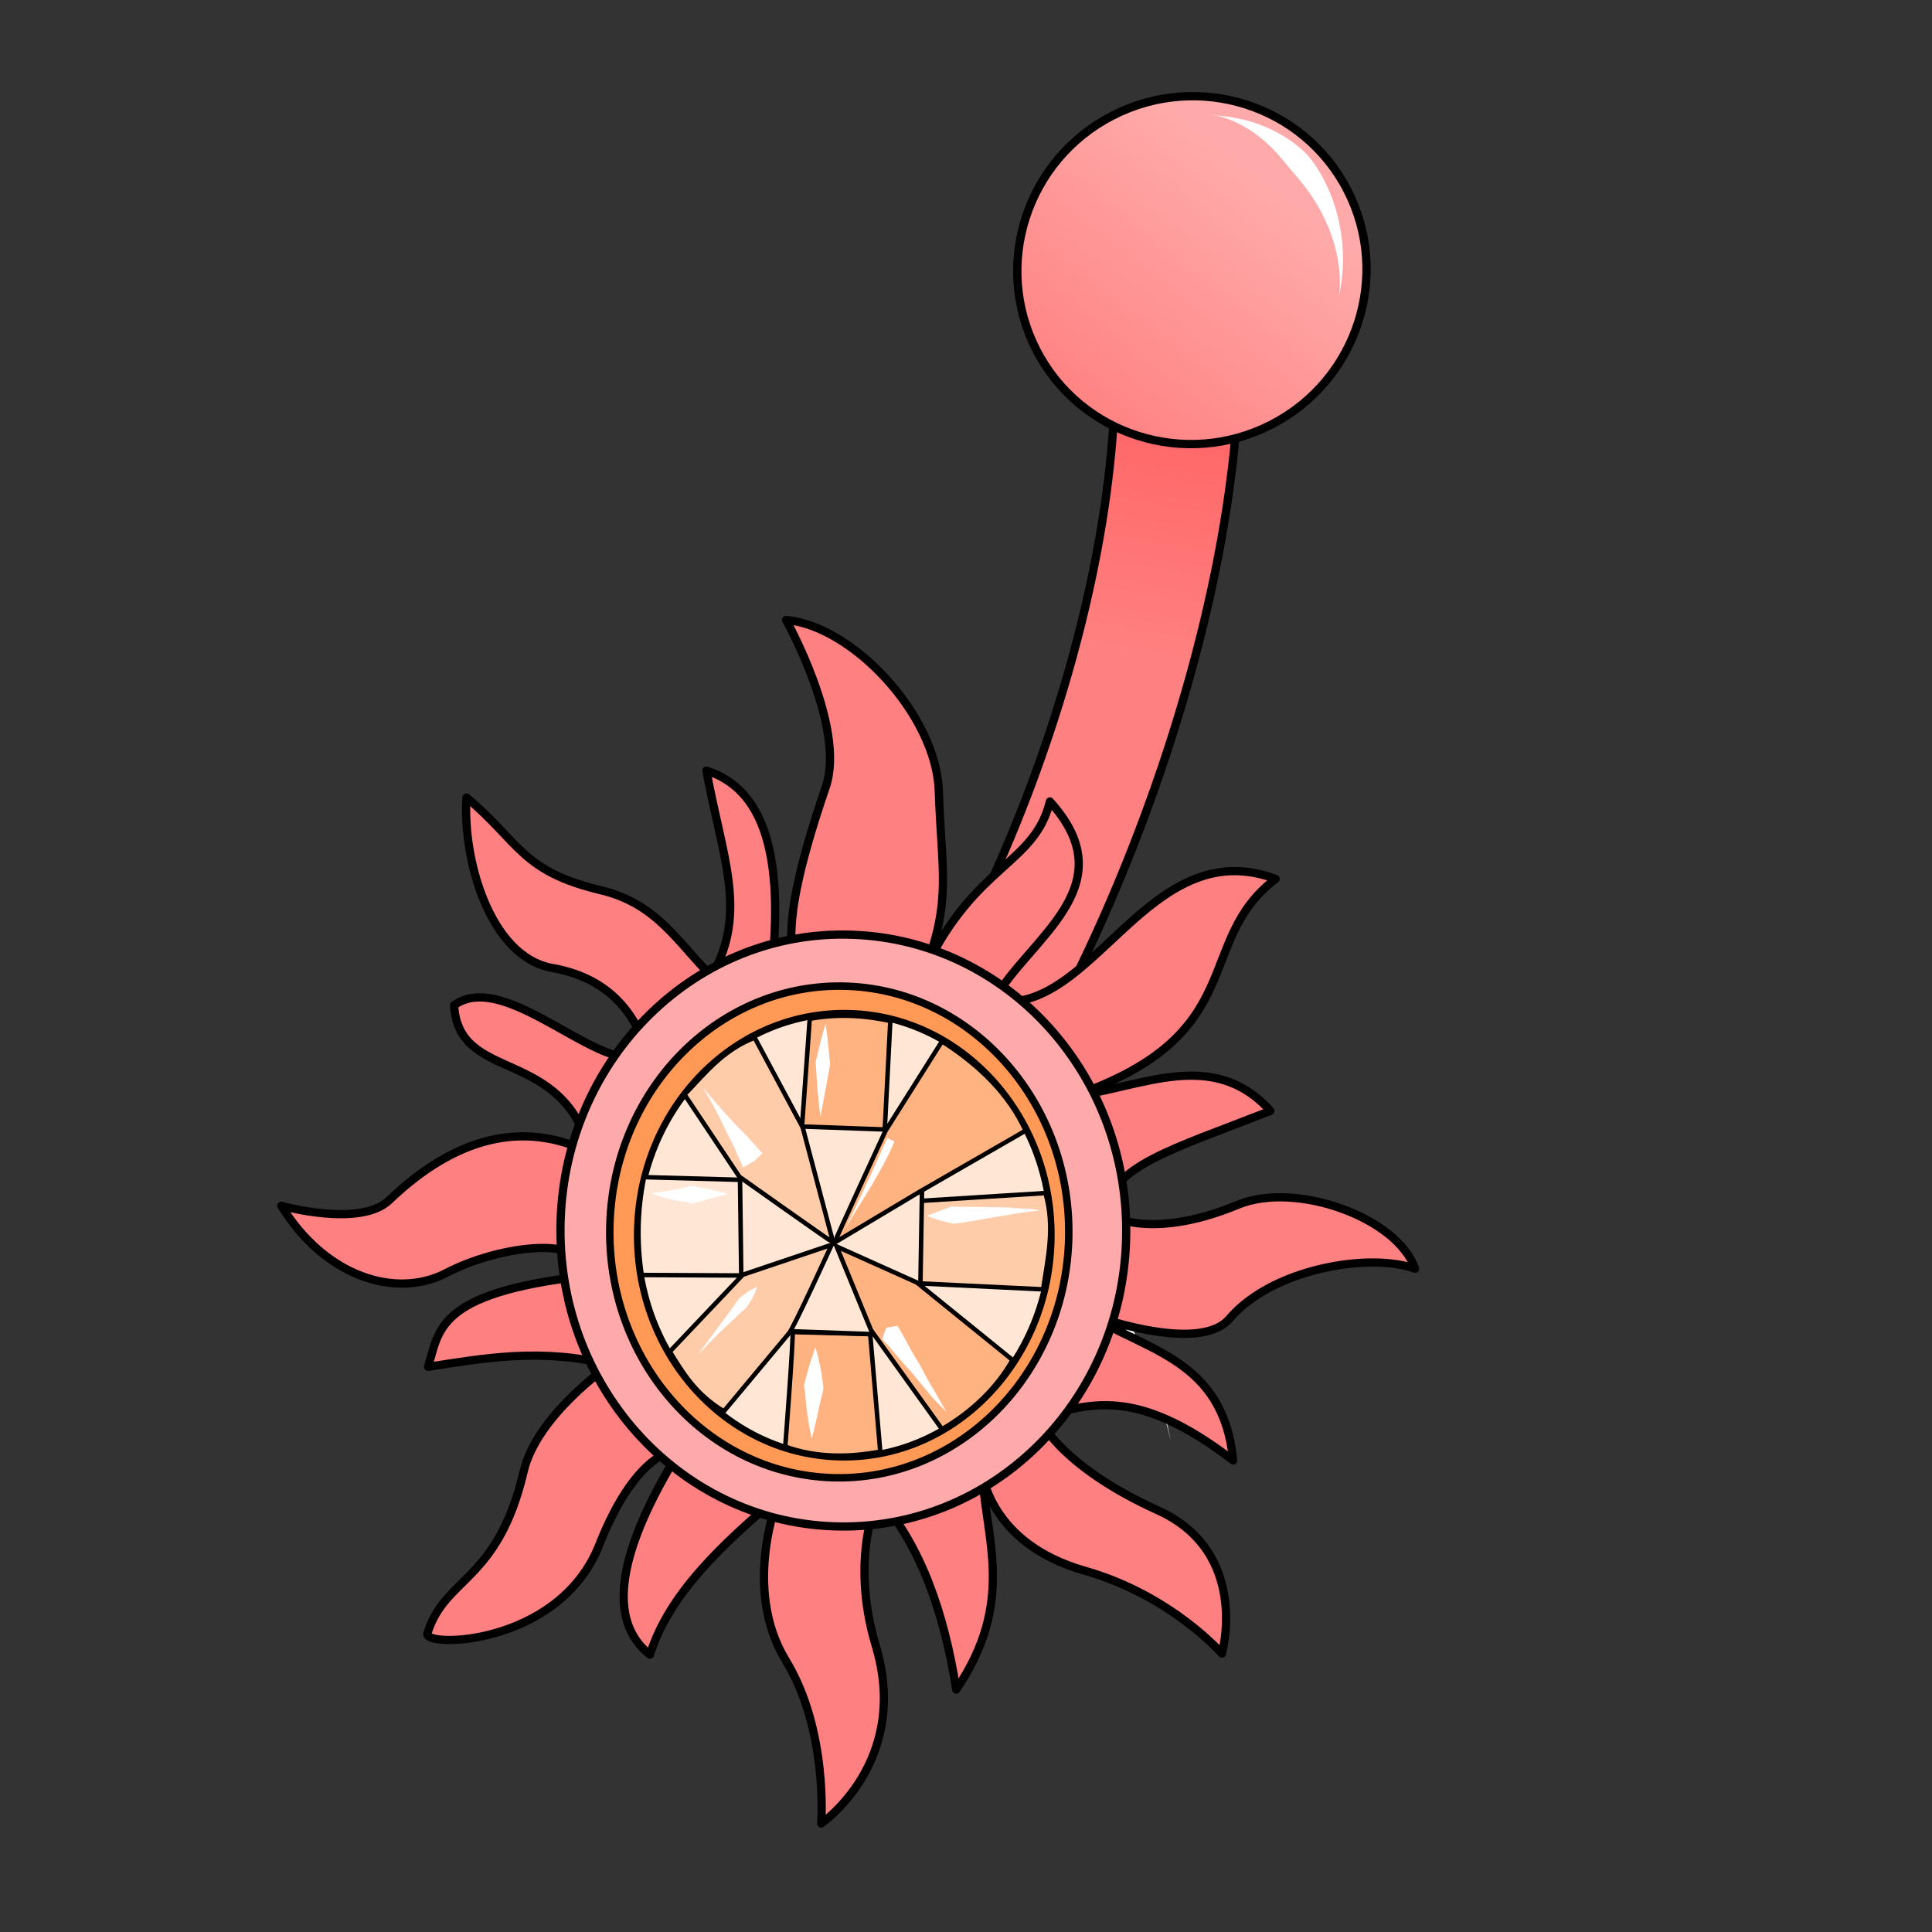 <?xml version="1.0" encoding="UTF-8" standalone="no"?>
<svg
   xmlns:dc="http://purl.org/dc/elements/1.1/"
   xmlns:cc="http://creativecommons.org/ns#"
   xmlns:rdf="http://www.w3.org/1999/02/22-rdf-syntax-ns#"
   xmlns:svg="http://www.w3.org/2000/svg"
   xmlns="http://www.w3.org/2000/svg"
   xmlns:xlink="http://www.w3.org/1999/xlink"
   xmlns:sodipodi="http://sodipodi.sourceforge.net/DTD/sodipodi-0.dtd"
   xmlns:inkscape="http://www.inkscape.org/namespaces/inkscape"
   cursor="default"
   version="1.1"
   viewBox="0 0 256 256"
   id="svg907"
   sodipodi:docname="piercing_navel_sun.svg"
   inkscape:version="0.92.4 (5da689c313, 2019-01-14)">
  <rect x="0" y="0" width="256" height="256" fill="#333333" stroke="none"/>
  <sodipodi:namedview
     pagecolor="#ffffff"
     bordercolor="#666666"
     borderopacity="1"
     objecttolerance="10"
     gridtolerance="10"
     guidetolerance="10"
     inkscape:pageopacity="0"
     inkscape:pageshadow="2"
     inkscape:window-width="1920"
     inkscape:window-height="1057"
     id="namedview909"
     showgrid="false"
     inkscape:zoom="1.2263883"
     inkscape:cx="128"
     inkscape:cy="128"
     inkscape:window-x="-8"
     inkscape:window-y="-8"
     inkscape:window-maximized="1"
     inkscape:current-layer="svg907" />
  <defs
     id="defs885">
    <linearGradient
       id="linearGradient1057"
       x1="-76.627"
       x2="-59.383"
       y1="9.058"
       y2="45.962"
       gradientTransform="translate(-37.644,91.386)"
       gradientUnits="userSpaceOnUse"
       xlink:href="#innoGrad2" />
    <linearGradient
       id="innoGrad2">
      <stop
         stop-color="#ff8080"
         offset="0"
         id="stop865" />
      <stop
         stop-color="#faa"
         offset="1"
         id="stop867" />
    </linearGradient>
    <linearGradient
       id="linearGradient1059"
       x1="62.666"
       x2="53.845"
       y1="44.054"
       y2="95.062"
       gradientTransform="translate(98.484,-8.327)"
       gradientUnits="userSpaceOnUse">
      <stop
         stop-color="#f55"
         offset="0"
         id="stop870" />
      <stop
         stop-color="#ff8080"
         offset="1"
         id="stop872" />
    </linearGradient>
    <linearGradient
       id="linearGradient4632"
       x1="-209.25"
       x2="-191.12"
       y1="13.983"
       y2="40.777"
       gradientUnits="userSpaceOnUse"
       xlink:href="#innoGrad2" />
    <radialGradient
       id="radialGradient4642"
       cx="110.67"
       cy="195.71"
       r="47.788"
       gradientTransform="matrix(1,0,0,1.028,0,-5.426)"
       gradientUnits="userSpaceOnUse">
      <stop
         stop-color="#f55"
         offset="0"
         id="stop876" />
      <stop
         stop-color="#f55"
         offset=".67"
         id="stop878" />
      <stop
         stop-color="#ff8080"
         offset=".802"
         id="stop880" />
      <stop
         stop-color="#faa"
         offset="1"
         id="stop882" />
    </radialGradient>
  </defs>
  <path
     inkscape:connector-curvature="0"
     style="fill:url(#linearGradient1059);fill-rule:evenodd;stroke:#000000;stroke-width:1.102"
     id="path887"
     d="m 124.35,157.33 c 16.068,-15.645 41.708,-72.271 39.776,-115.54 -2.365,-3.433 -14.109,0.952 -16.465,2.761 1.706,35.337 -17.039,83.153 -36.64,105.07 z" />
  <ellipse
     transform="rotate(-117.22)"
     cx="-197.2"
     cy="29.452"
     rx="23.015"
     ry="23.166"
     id="ellipse889"
     style="fill:url(#linearGradient4632);stroke:#000000;stroke-width:1.102;stroke-linecap:round" />
  <ellipse
     transform="rotate(-117.22)"
     cx="-104.07"
     cy="124.07"
     rx="23.015"
     ry="23.166"
     id="ellipse893"
     style="fill:url(#linearGradient1057);stroke:#000000;stroke-width:1.102;stroke-linecap:round" />
  <g
     fill="#fff"
     id="g905">
    <path
       d="m160.52 15.219c2.117 0.239 4.855 0.391 8.283 2.114 2.122 1.066 3.74 2.402 4.558 3.349 0.517 0.599 1.147 1.473 1.768 2.582 1.414 2.524 2.433 5.632 2.732 8.983 0.3 3.365-0.203 5.855-0.531 7.527 0.322-1.641 0.348-4.28-0.512-7.338-0.871-3.1-2.361-5.676-3.923-7.716-0.689-0.9-1.308-1.591-1.761-2.117-0.747-0.866-1.727-2.247-3.372-3.724-2.467-2.215-5.229-3.433-7.243-3.66z"
       id="path899" />
    <path
       d="m116.7 140.92c1.782 0.12 4.229 0.172 7.481 1.285 3.095 1.059 5.566 2.679 6.824 3.876 0.212 0.202 0.448 0.446 0.7 0.73 1.535 1.729 3.173 4.344 4.184 7.476 1.033 3.199 1.028 5.625 1.061 7.298-0.033-1.621-0.627-4.121-2.172-6.811-1.566-2.727-3.489-4.648-5.019-6.076-0.249-0.232-0.471-0.437-0.66-0.617-1.189-1.132-2.811-2.94-5.508-4.628-2.641-1.653-5.204-2.421-6.892-2.534z"
       id="path901" />
    <path
       d="m141.7 164.59c0.272 0.198 0.968 0.595 1.786 1.298 0.837 0.721 1.695 1.637 2.117 2.236-1e-5 -1e-5 8e-3 0.012 8e-3 0.012 0.869 1.236 2.327 3.594 3.969 6.922 1.296 2.627 2.519 5.487 3.509 8.329 1.306 3.748 1.844 6.402 2.143 8.224-0.291-1.773-1.002-4.494-2.482-8.095-1.138-2.768-2.513-5.53-3.938-8.052-1.826-3.23-3.343-5.39-4.208-6.619 2.4e-4 3.5e-4 -8e-3 -0.012-8e-3 -0.011-0.385-0.547-1.014-1.663-1.575-2.54-0.586-0.918-1.03-1.492-1.32-1.704z"
       id="path903" />
  </g>
  <g
     id="g975"
     transform="matrix(-1,0,0,1,-145.053,170.699)">
    <path
       id="path889"
       d="m -247.521,-44.456 c -5.092,-2.679 0.973,1.182 -6.956,-21.981 -2.701,-7.891 5.267,-22.112 5.267,-22.112 -8.815,0.763 -19.904,12.601 -20.24,22.681 -0.35,10.595 -1.692,14.389 1.774,23.461 -6.6,-13.763 -14.497,-13.786 -16.494,-22.094 -10.233,11.3 2.79,18.088 7.483,26.402 -13.214,2.312 -20.453,-22.463 -37.392,-16.134 10.952,8.293 3.159,20.63 26.817,28.775 -8.99,-1.109 -18.501,-6.49 -26.129,1.957 13.358,5.244 20.932,7.221 21.999,13.518 0,0 -5.555,3.98 -17.752,-1.102 -7.609,-3.1 -21.034,1.673 -23.417,8.502 5.805,-2.149 18.771,-0.161 24.57,6.58 4.106,4.962 18.947,-0.678 18.947,-0.678 -7.641,4.974 -18.105,5.962 -19.408,19.496 13.16,-10.076 19.121,-7.326 25.816,-5.727 0,0 -2.591,6.326 -15.785,12.316 -12.341,5.551 -8.543,19.005 -8.543,19.005 0,0 6.688,-7.699 18.139,-10.97 12.788,-3.625 13.64,-13.159 13.64,-13.159 -0.481,9.111 -4.459,17.224 3.422,28.897 1.602,-10.173 4.69,-19.072 10.359,-25.508 0,0 3.815,7.936 0.334,19.607 -4.707,15.496 7.203,23.653 7.203,23.653 0,0 -0.97,-12.329 4.705,-21.627 5.857,-9.61 0.947,-21.696 0.947,-21.696 7.521,6.373 14.567,12.967 17.035,20.95 5.731,-4.497 4.384,-13.543 -3.941,-27.039 -0.006,-0.204 5.569,-0.506 10.703,12.594 5.436,13.498 23.733,13.558 22.706,11.551 -2.356,-7.477 -9.265,-6.719 -12.714,-21.31 -1.683,-7.501 -11.429,-14.203 -11.429,-14.203 9.075,-2.266 16.533,-0.898 24.081,0.262 -1.499,-4.749 -0.985,-9.774 -20.796,-12.028 -0.852,-5.59 11.229,-4.183 18.476,-0.355 6.558,3.342 15.905,0.555 21.766,-8.954 0,0 -10.402,2.927 -14.274,-0.715 -8.74,-8.373 -17.769,-10.706 -26.68,-6.3 3.688,-14.233 17.428,-9.105 18.059,-19.55 -7.097,-5.162 -20.745,10.756 -25.614,6.026 1.153,-3.107 3.648,-9.429 12.65,-10.978 8.233,-1.521 11.867,-14.424 11.318,-22.579 -7.035,5.872 -7.2,9.761 -17.808,12.286 -7.55,1.803 -10.269,7.112 -14.66,11.356 -4.889,-8.408 -1.372,-15.891 0.676,-27.205 -6.482,2.071 -10.115,8.945 -8.862,24.126 z"
       inkscape:connector-curvature="0"
       style="fill:#ff8080;fill-rule:evenodd;stroke:#000000;stroke-width:1.09;stroke-linecap:round;stroke-linejoin:round" />
    <path
       id="path891"
       d="m -294.261,-6.304 c 0.688,21.638 17.981,38.594 38.756,37.85 20.679,-0.74 36.856,-18.895 36.168,-40.533 -0.688,-21.638 -17.981,-38.594 -38.66,-37.854 -20.775,0.744 -36.952,18.898 -36.264,40.536 z"
       inkscape:connector-curvature="0"
       style="fill:#ffaaaa;stroke:#000000;stroke-width:1.09;stroke-linecap:round;stroke-linejoin:round" />
    <path
       id="path893"
       d="m -286.656,-6.372 c 0.571,17.964 14.693,32.07 31.428,31.471 16.831,-0.603 29.929,-15.683 29.358,-33.647 -0.571,-17.964 -14.596,-32.073 -31.428,-31.471 -16.735,0.599 -29.929,15.683 -29.358,33.647 z"
       inkscape:connector-curvature="0"
       style="fill:#ff9955;stroke:#000000;stroke-width:0.991;stroke-linecap:round" />
    <path
       id="path895"
       d="m -284.335,-6.047 c 0.516,16.228 13.246,28.954 28.346,28.414 15.196,-0.544 26.993,-14.148 26.477,-30.376 -0.516,-16.228 -13.149,-28.958 -28.346,-28.414 -15.1,0.541 -26.993,14.148 -26.477,30.376 z"
       inkscape:connector-curvature="0"
       style="fill:#ffe6d5;stroke:#000000;stroke-width:0.892;stroke-linecap:round" />
    <path
       id="path897"
       d="m -250.064,5.806 c -0.179,0.415 0.964,15.191 0.964,15.191 -4.19,1.478 -8.428,1.426 -12.593,0.655 l 1.334,-15.579 z"
       inkscape:connector-curvature="0"
       style="fill:#ffb380;fill-rule:evenodd;stroke:#000000;stroke-width:0.595" />
    <path
       id="path899-4"
       d="m -266.927,-0.641 -16.344,0.789 c -0.614,-4.167 -1.609,-8.219 -0.309,-12.762 l 16.595,1.041 z"
       inkscape:connector-curvature="0"
       style="fill:#ffccaa;fill-rule:evenodd;stroke:#000000;stroke-width:0.595" />
    <path
       id="path901-3"
       d="m -262.263,-20.529 -0.762,-14.891 c 4.017,-0.859 7.483,-0.881 10.679,-0.28 l 1.038,14.473 z"
       inkscape:connector-curvature="0"
       style="fill:#ffb380;fill-rule:evenodd;stroke:#000000;stroke-width:0.595" />
    <path
       id="path903-6"
       d="m -243.369,-1.689 13.286,-0.067 c 0.636,-4.212 0.596,-8.502 -0.316,-12.966 l -12.891,0.359 z"
       inkscape:connector-curvature="0"
       style="fill:#ffe6d5;fill-rule:evenodd;stroke:#000000;stroke-width:0.595" />
    <path
       id="path905"
       d="m -251.219,-21.435 8.114,6.862 -0.168,12.881 -6.217,7.375 -11.638,0.417 -5.876,-6.125 -0.22,-12.969 4.367,-8.024 z"
       inkscape:connector-curvature="0"
       style="fill:#ffe6d5;fill-rule:evenodd;stroke:#000000;stroke-width:0.595" />
    <path
       id="path907"
       d="m -249.577,5.993 c -0.494,-0.391 -5.67,-11.752 -5.67,-11.752 l 11.777,3.972 9.664,10.179 c -1.74,2.821 -3.383,5.639 -7.162,7.92 z"
       inkscape:connector-curvature="0"
       style="fill:#ffccaa;fill-rule:evenodd;stroke:#000000;stroke-width:0.595" />
    <path
       id="path909"
       d="m -255.641,-6.052 c -0.006,-0.204 -6.729,-14.78 -6.729,-14.78 l -7.503,-11.891 c -4.907,3.139 -8.83,6.958 -11.082,11.841 l 14.026,8.081 z"
       inkscape:connector-curvature="0"
       style="fill:#ffb380;fill-rule:evenodd;stroke:#000000;stroke-width:0.595" />
    <path
       id="path911"
       d="m -255.448,-6.059 c 0.285,-0.112 12.433,-8.722 12.433,-8.722 l 7.261,-10.887 c -2.688,-2.765 -5,-5.85 -9.291,-7.535 l -6.363,11.877 z"
       inkscape:connector-curvature="0"
       style="fill:#ffccaa;fill-rule:evenodd;stroke:#000000;stroke-width:0.595" />
    <path
       id="path913"
       d="m -255.913,-5.531 -4.558,11.097 -9.405,13.109 c -4.121,-2.407 -7.302,-5.563 -9.343,-9.168 l 12.673,-10.263 z"
       inkscape:connector-curvature="0"
       style="fill:#ffb380;fill-rule:evenodd;stroke:#000000;stroke-width:0.595" />
    <path
       id="path915"
       d="m -238.194,-26.605 a 61.433,61.433 0 0 0 -3.178,6.04 c -0.82,1.46 -1.355,2.808 -2.165,4.574 -0.49,-0.29 -0.885,-0.582 -1.373,-0.769 0.1,0.099 -1.292,-1.282 -1.19,-1.081 1.302,-1.477 2.23,-2.532 3.446,-3.7 1.21,-1.27 2.512,-2.746 4.46,-5.064 z m -16.251,-8.41 c 0.427,1.313 0.87,3.136 1.316,5.062 -0.006,-0.204 -0.06,1.126 -0.067,0.922 a 93.571,93.571 0 0 1 -0.568,6.355 c -0.347,-1.827 -0.816,-4.466 -1.163,-6.293 -0.006,-0.204 -0.112,-0.507 -0.122,-0.813 0.227,-1.95 0.36,-3.794 0.604,-5.233 z m 23.147,22.366 c -1.446,-0.05 -3.287,-0.393 -5.034,-0.841 -0.097,0.003 -0.289,0.01 -0.388,-0.089 -1.722,0.368 -3.447,0.635 -4.78,1.091 1.36,0.36 3.01,0.812 4.662,1.264 0.192,-0.007 0.285,-0.113 0.478,-0.12 1.82,-0.27 3.734,-0.644 5.061,-1.305 z m -21.784,20.501 c 0.212,0.605 0.53,1.514 0.854,2.626 0.215,0.708 0.436,1.62 0.655,2.429 -0.087,0.31 -0.077,0.616 -0.164,0.925 a 35.276,35.276 0 0 1 -0.373,3.386 c -0.16,1.027 -0.323,1.953 -0.493,2.674 -0.215,-0.707 -0.437,-1.62 -0.662,-2.633 -0.224,-1.014 -0.456,-2.232 -0.78,-3.344 a 18.692,18.692 0 0 0 -0.122,-0.813 c 0.163,-0.925 0.23,-1.848 0.4,-2.569 0.253,-1.133 0.416,-2.058 0.685,-2.681 z m -17.351,8.489 c 0.365,-0.626 0.913,-1.565 1.55,-2.712 a 49.226,49.226 0 0 0 1.913,-3.44 44.941,44.941 0 0 0 1.916,-3.339 l 0.82,-1.46 c 0.093,-0.105 0.183,-0.313 0.276,-0.418 l 1.452,0.254 c 0.209,0.503 0.417,1.007 0.53,1.514 l -0.279,0.316 c -0.279,0.317 -0.654,0.637 -1.022,1.16 -0.744,0.845 -1.577,1.897 -2.51,2.85 -0.833,1.051 -1.762,2.106 -2.502,3.052 a 33.968,33.968 0 0 1 -2.144,2.223 z m 32.885,-7.513 c -1.515,-2.193 -3.221,-4.38 -4.53,-6.173 -0.305,-0.5 -0.606,-0.897 -0.908,-1.295 -0.298,-0.296 -0.69,-0.487 -0.987,-0.782 -0.295,-0.194 -0.59,-0.388 -0.786,-0.483 -0.292,-0.092 -0.391,-0.19 -0.587,-0.286 0.007,0.204 0.11,0.405 0.212,0.606 0.106,0.302 0.212,0.605 0.414,0.905 0.205,0.4 0.407,0.7 0.712,1.2 0.298,0.296 0.693,0.588 1.09,0.983 1.588,1.476 3.573,3.346 5.37,5.326 z m -25.557,-28.513 0.474,-0.221 c 1.55,3.317 1.143,2.616 3.209,7.038 0.828,1.81 2.58,5.425 2.577,5.323 -0.51,-0.901 -1.425,-2.401 -3.048,-5 -1.627,-2.7 -2.955,-5.105 -3.686,-6.918 z m -19.73,9.393 c 0.87,0.07 2.03,0.233 3.19,0.396 1.26,0.261 2.614,0.417 3.97,0.675 1.356,0.258 2.809,0.513 4.162,0.669 l 0.096,-0.004 c 1.34,-0.252 2.484,-0.6 3.53,-1.046 -0.976,-0.374 -2.242,-0.84 -3.413,-1.308 l -0.092,0.105 c -1.347,0.048 -2.793,-0.002 -4.14,0.046 -1.346,0.048 -2.792,-0.002 -4.039,0.145 -1.25,0.045 -2.405,0.086 -3.264,0.321 z"
       inkscape:connector-curvature="0"
       style="fill:#ffffff;fill-rule:evenodd" />
  </g>
</svg>
